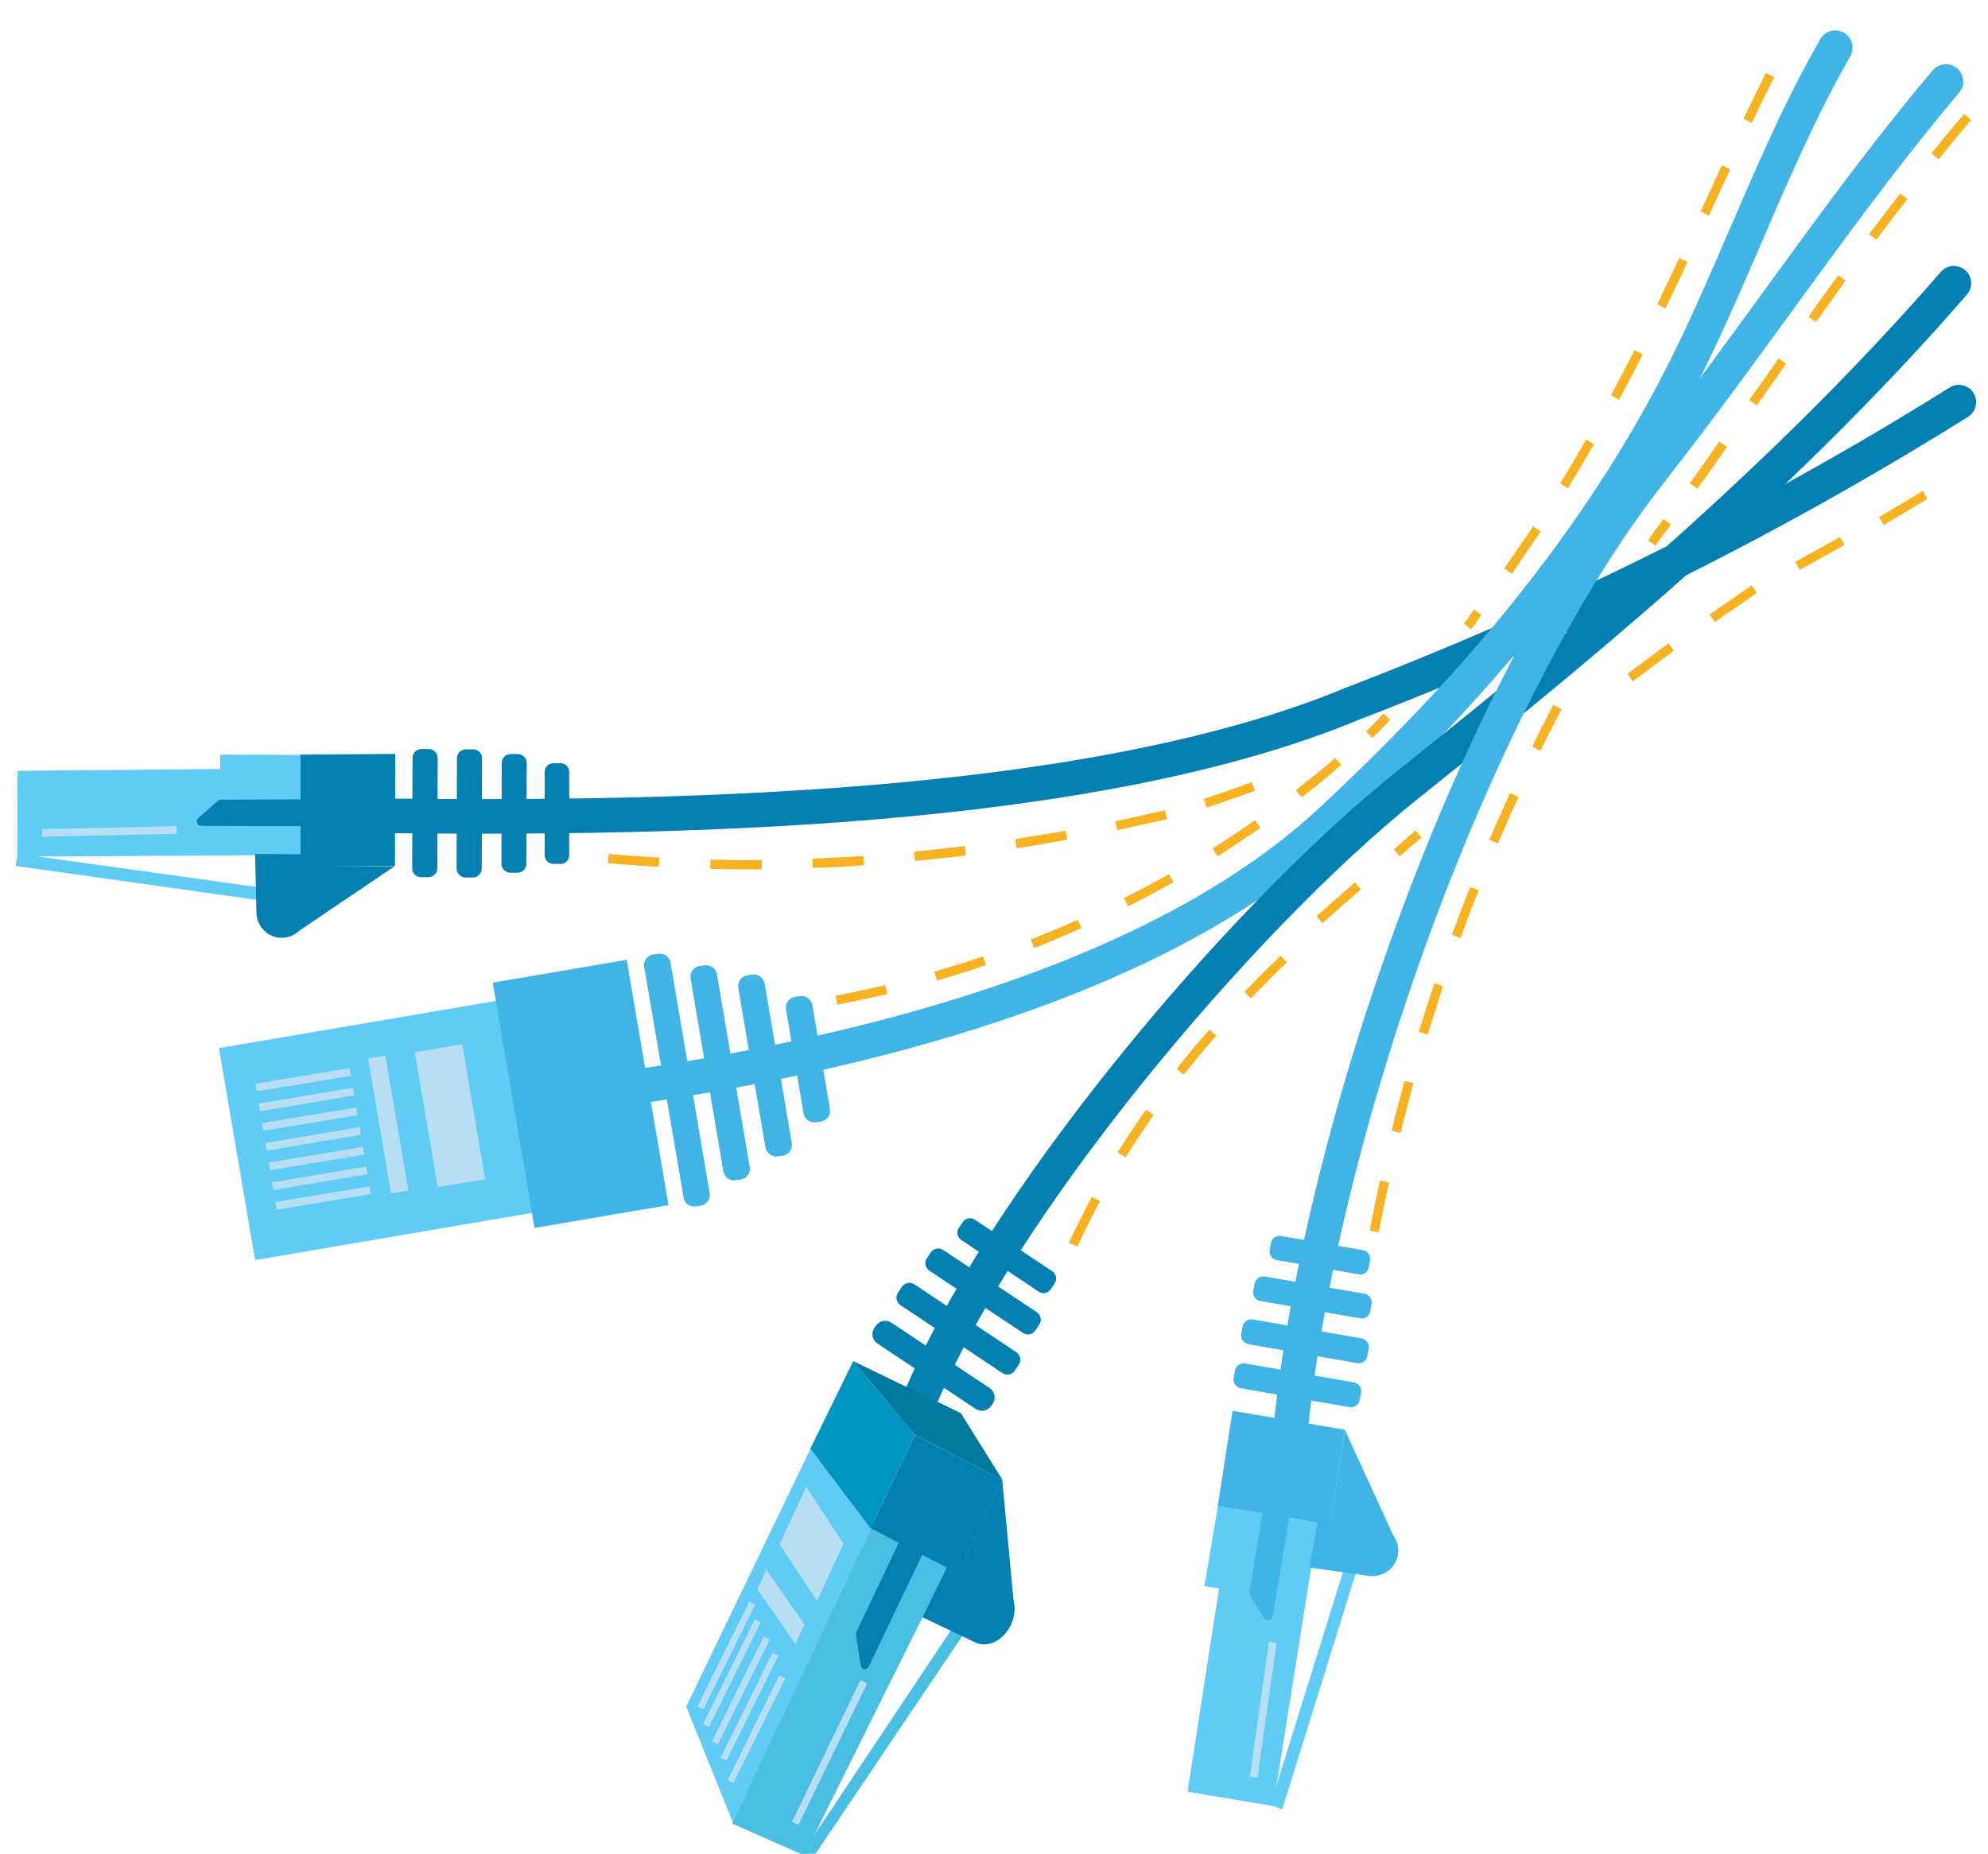 <?xml version="1.0" encoding="utf-8"?>
<!-- Generator: Adobe Illustrator 19.2.1, SVG Export Plug-In . SVG Version: 6.00 Build 0)  -->
<svg version="1.1" id="Layer_1" xmlns="http://www.w3.org/2000/svg" xmlns:xlink="http://www.w3.org/1999/xlink" x="0px" y="0px"
	 viewBox="0 0 600 559.6" enable-background="new 0 0 600 559.6" xml:space="preserve">
<g>
	<path fill="#F6B221" d="M322.6,375.2c2.1-4.7,4.5-9.3,6.9-13.9l2.5,1.3c-2.4,4.5-4.7,9.1-6.8,13.7L322.6,375.2z M337.3,347.9
		c2.7-4.3,5.6-8.7,8.6-12.9l2.3,1.6c-3,4.2-5.8,8.5-8.5,12.8L337.3,347.9z M355.1,322.7c3.1-4,6.5-8,9.9-11.9l2.1,1.8
		c-3.4,3.9-6.7,7.9-9.8,11.8L355.1,322.7z M375.6,299.4c3.5-3.6,7.1-7.3,10.9-10.9l1.9,2c-3.8,3.6-7.4,7.3-10.9,10.9L375.6,299.4z
		 M397.3,276.6c3.7-3.3,7.6-6.7,11.6-10.2l1.8,2.1c-4,3.5-7.9,6.9-11.6,10.2L397.3,276.6z M420.7,256.4c3.7-3.1,2.3-2.2,6.6-5.7
		l1.7,2.2c-4.3,3.5-2.9,2.6-6.6,5.6L420.7,256.4z M491.2,203.4c4.1-3,8.2-6.1,12.3-9.2l1.7,2.2c-4.1,3.1-8.3,6.2-12.4,9.3
		L491.2,203.4z M516,185.5c4.3-3,8.6-5.9,12.6-8.8l1.6,2.3c-4.1,2.9-8.3,5.8-12.7,8.8L516,185.5z M541.8,169.6
		c4.6-2.5,9.1-5,13.5-7.5l1.4,2.4c-4.4,2.5-8.9,5-13.5,7.5L541.8,169.6z"/>
</g>
<g>
	<path fill="#F6B221" d="M416.1,372l-2.7-0.5c0.9-5,2-10.1,3.1-15.1l2.7,0.6C418.1,362,417.1,367,416.1,372z M422.7,342l-2.7-0.7
		c1.2-5,2.6-10,3.9-15l2.7,0.7C425.3,332,423.9,337,422.7,342z M430.9,312.3l-2.7-0.8c1.5-4.9,3.1-9.8,4.7-14.7l2.6,0.9
		C434,302.6,432.4,307.5,430.9,312.3z M440.8,283.2l-2.6-1c1.8-4.8,3.6-9.7,5.5-14.4l2.6,1C444.4,273.5,442.5,278.4,440.8,283.2z
		 M452.1,254.6l-2.6-1.1c2-4.7,4.1-9.5,6.3-14.1l2.5,1.2C456.2,245.1,454.1,249.9,452.1,254.6z M464.9,226.6l-2.5-1.2
		c2.3-4.6,4-8,6.4-12.6l2.5,1.3C469,218.6,467.2,222,464.9,226.6z M499.7,164.7l-2.3-1.5c2.8-4.4,1.7-2.3,4.6-6.5l2.3,1.6
		C501.4,162.5,502.5,160.4,499.7,164.7z M512.3,147.5l-2.3-1.6c3-4.2,6-8.4,8.9-12.6l2.3,1.6C518.3,139.1,515.4,143.3,512.3,147.5z
		 M530.2,122.4l-2.3-1.6l1.5-2.1c2.5-3.5,5-7,7.4-10.5l2.3,1.6c-2.5,3.5-4.9,7-7.4,10.5L530.2,122.4z M548.1,97.2l-2.3-1.6
		c3-4.2,6-8.4,9-12.5l2.2,1.6C554.1,88.9,551.1,93,548.1,97.2z M566.3,72.4l-2.2-1.7c3.2-4.2,6.3-8.3,9.4-12.3l2.2,1.7
		C572.5,64.1,569.4,68.2,566.3,72.4z M585.1,48.1l-2.2-1.8c3.3-4.1,6.6-8.1,9.9-11.9l2.1,1.8C591.7,40,588.4,44,585.1,48.1z"/>
</g>
<path fill="none" stroke="#0380B1" stroke-width="10.441" stroke-linecap="round" stroke-miterlimit="10" d="M591.2,121.4
	c-57.8,36.2-119.2,66.5-182.7,90.9c-80.3,33.5-208.4,34.8-291.2,34"/>
<g>
	<path fill="#F6B221" d="M567.1,156.1c4.4-2.6,8.8-5.2,13.2-7.9l1.4,2.4c-4.4,2.7-8.9,5.4-13.2,7.9L567.1,156.1z M337.2,250.6
		l-0.6-2.7c5-1,10-2.2,15-3.3l0.6,2.7C347.3,248.4,342.3,249.5,337.2,250.6z M364.2,243.8l-0.9-2.6c4.8-1.6,9.7-3.3,14.5-5.1
		l0.9,2.6C373.9,240.5,369,242.2,364.2,243.8z M306.8,256.1l-0.4-2.8c5-0.8,10.1-1.6,15.2-2.5l0.5,2.7
		C317,254.4,311.9,255.3,306.8,256.1z M276.2,259.9l-0.3-2.8c5-0.5,10.2-1.1,15.3-1.7l0.3,2.8C286.4,258.9,281.2,259.4,276.2,259.9z
		 M245.3,262l-0.1-2.8c5.1-0.2,10.2-0.5,15.4-0.8l0.2,2.8C255.6,261.6,250.4,261.9,245.3,262z M214.4,262.3l0.1-2.8
		c5.1,0.1,10.3,0.2,15.4,0.1l0,2.8C224.7,262.5,219.5,262.4,214.4,262.3z M183.5,260.6l0.2-2.8c5.1,0.4,10.2,0.8,15.3,1.1l-0.2,2.8
		C193.8,261.4,188.6,261,183.5,260.6z"/>
</g>
<path fill="none" stroke="#40B4E5" stroke-width="10.441" stroke-linecap="round" stroke-miterlimit="10" d="M553.9,14.4
	c-16.6,29-27.9,60.9-42.4,91.1c-25.6,53.4-64,99.4-107.2,139.8c-54.6,52.9-151.4,73.6-209.9,82.4"/>
<g>
	<path fill="#F6B221" d="M312.1,286.2l-1-2.6c4.3-1.7,8.7-3.5,13-5.4l1.2-0.5l1.1,2.5l-1.2,0.5C320.9,282.6,316.5,284.5,312.1,286.2
		z M339.2,271.1c4.6-2.3,9.1-4.7,13.6-7.2l1.4,2.4c-4.5,2.5-9.1,5-13.7,7.3L339.2,271.1z M282.8,296l-0.8-2.7
		c4.9-1.4,9.8-2.9,14.7-4.6l0.9,2.6C292.7,293.1,287.7,294.6,282.8,296z M366,256.1c4.3-2.7,8.6-5.6,12.8-8.5l1.6,2.3
		c-4.2,2.9-8.5,5.8-12.9,8.6L366,256.1z M252.7,303.3l-0.5-2.7c5-1,10.1-2.1,15-3.2l0.6,2.7C262.8,301.2,257.7,302.3,252.7,303.3z
		 M391.1,238.5c2.4-1.9,4.8-3.8,7.2-5.7c1.6-1.3,3.1-2.6,4.7-4l1.8,2.1c-1.6,1.4-3.1,2.7-4.7,4c-2.4,1.9-4.8,3.9-7.2,5.8
		L391.1,238.5z M412.3,220.8c3.6-3.5,1.7-1.6,5.2-5.4l2,1.9c-3.6,3.8-1.7,2-5.3,5.5L412.3,220.8z M441.8,188.2
		c3.2-3.8-0.1-0.1,3.1-4.2l2.2,1.7c-3.2,4.1,0.1,0.4-3.2,4.3L441.8,188.2z M454,171.6c2.9-4.1,5.8-8.4,8.7-12.7l2.3,1.5
		c-2.9,4.3-5.8,8.6-8.7,12.8L454,171.6z M470.9,145.9c2.6-4.3,5.3-8.7,7.8-13.2l2.4,1.4c-2.6,4.5-5.3,9-7.9,13.3L470.9,145.9z
		 M486.2,119.3c2.4-4.4,4.8-9,7.1-13.6l2.5,1.3c-2.4,4.7-4.8,9.3-7.2,13.7L486.2,119.3z M500.2,91.9l1.4-3c1.7-3.6,3.5-7.3,5.2-11
		l2.5,1.2c-1.7,3.7-3.4,7.3-5.2,11l-1.4,3L500.2,91.9z M513.3,63.9l1-2.3c1.8-3.9,3.6-7.8,5.4-11.7l2.5,1.2
		c-1.8,3.9-3.6,7.8-5.4,11.7l-1,2.3L513.3,63.9z M526.2,35.9c2.4-5,4.6-9.6,6.8-13.9l2.5,1.3c-2.2,4.3-4.4,8.8-6.8,13.8L526.2,35.9z
		"/>
</g>
<path fill="none" stroke="#0380B1" stroke-width="10.441" stroke-linecap="round" stroke-miterlimit="10" d="M589.7,85.5
	c-54.3,62.6-118.8,114.6-165.2,151.7C374,277.6,300.3,365.4,276.4,425.5"/>
<rect x="71.1" y="308.7" transform="matrix(-0.986 0.168 -0.168 -0.986 282.864 658.523)" fill="#60CBF5" width="85.1" height="64.9"/>
<rect x="154.9" y="292.7" transform="matrix(-0.986 0.168 -0.168 -0.986 403.664 626.379)" fill="#40B4E5" width="41" height="75.1"/>
<rect x="128.7" y="316.1" transform="matrix(-0.986 0.168 -0.168 -0.986 326.421 646.005)" fill="#B8DEF4" width="14.5" height="41.3"/>
<rect x="114.6" y="318.8" transform="matrix(-0.986 0.168 -0.168 -0.986 289.795 654.462)" fill="#B8DEF4" width="5.3" height="41.3"/>
<path fill="#40B4E5" stroke="#40B4E5" stroke-width="2.784" stroke-miterlimit="10" d="M209.8,362.8l1.5-0.2c1-0.2,1.7-1.2,1.5-2.2
	L201,290.8c-0.2-1-1.2-1.7-2.2-1.5l-1.5,0.2c-1,0.2-1.7,1.2-1.5,2.2l11.9,69.6C207.8,362.3,208.8,363,209.8,362.8z"/>
<path fill="#40B4E5" stroke="#40B4E5" stroke-width="2.784" stroke-miterlimit="10" d="M221.9,354.9l1.5-0.2c1-0.2,1.7-1.2,1.5-2.2
	l-9.9-58.2c-0.2-1-1.2-1.7-2.2-1.5l-1.5,0.2c-1,0.2-1.7,1.2-1.5,2.2l9.9,58.2C219.9,354.4,220.9,355.1,221.9,354.9z"/>
<path fill="#40B4E5" stroke="#40B4E5" stroke-width="2.784" stroke-miterlimit="10" d="M234.6,347.7l1.5-0.2c1-0.2,1.7-1.2,1.5-2.2
	l-8.2-48.2c-0.2-1-1.2-1.7-2.2-1.5l-1.5,0.2c-1,0.2-1.7,1.2-1.5,2.2l8.2,48.2C232.6,347.2,233.6,347.9,234.6,347.7z"/>
<path fill="#40B4E5" stroke="#40B4E5" stroke-width="2.784" stroke-miterlimit="10" d="M246.1,337.4l1.5-0.2c1-0.2,1.7-1.2,1.5-2.2
	l-5.3-31.4c-0.2-1-1.2-1.7-2.2-1.5l-1.5,0.2c-1,0.2-1.7,1.2-1.5,2.2l5.3,31.4C244.1,336.9,245.1,337.6,246.1,337.4z"/>
<path fill="none" stroke="#40B4E5" stroke-width="10.441" stroke-linecap="round" stroke-miterlimit="10" d="M587.3,24.6
	c-30.9,36.6-56.5,76.1-89,117.6c-52.7,67.2-99.3,196.6-108.7,288.6"/>
<g>
	<line fill="none" stroke="#B8DEF4" stroke-width="2.344" stroke-miterlimit="10" x1="83.3" y1="364" x2="111.7" y2="359.3"/>
	<line fill="none" stroke="#B8DEF4" stroke-width="2.344" stroke-miterlimit="10" x1="82.3" y1="358.1" x2="110.7" y2="353.3"/>
	<line fill="none" stroke="#B8DEF4" stroke-width="2.344" stroke-miterlimit="10" x1="81.3" y1="352.1" x2="109.7" y2="347.4"/>
	<line fill="none" stroke="#B8DEF4" stroke-width="2.344" stroke-miterlimit="10" x1="80.3" y1="346.2" x2="108.7" y2="341.4"/>
	<line fill="none" stroke="#B8DEF4" stroke-width="2.344" stroke-miterlimit="10" x1="79.3" y1="340.2" x2="107.7" y2="335.5"/>
	<line fill="none" stroke="#B8DEF4" stroke-width="2.344" stroke-miterlimit="10" x1="78.3" y1="334.3" x2="106.7" y2="329.5"/>
	<line fill="none" stroke="#B8DEF4" stroke-width="2.344" stroke-miterlimit="10" x1="77.3" y1="328.3" x2="105.7" y2="323.6"/>
</g>
<polygon fill="#60CBF5" points="79.9,268.1 79.2,271.9 4.7,261.4 5.4,257.7 "/>
<path fill="#0380B1" stroke="#0380B1" stroke-width="1.528" stroke-miterlimit="10" d="M154,262.7l2.2,0c1,0,1.9-0.8,1.9-1.9
	l0.1-30.5c0-1-0.8-1.9-1.9-1.9l-2.2,0c-1,0-1.9,0.8-1.9,1.9l-0.1,30.5C152.1,261.8,153,262.7,154,262.7z"/>
<path fill="#0380B1" stroke="#0380B1" stroke-width="1.405" stroke-miterlimit="10" d="M167,260.1l2.2,0c1,0,1.9-0.8,1.9-1.9
	l0-25.2c0-1-0.8-1.9-1.9-1.9l-2.2,0c-1,0-1.9,0.8-1.9,1.9l0,25.2C165.1,259.2,165.9,260.1,167,260.1z"/>
<path fill="#0380B1" stroke="#0380B1" stroke-width="1.589" stroke-miterlimit="10" d="M140.5,264.1l2.2,0c1,0,1.9-0.8,1.9-1.9
	l0.1-33.3c0-1-0.8-1.9-1.9-1.9l-2.2,0c-1,0-1.9,0.8-1.9,1.9l-0.1,33.3C138.6,263.2,139.5,264.1,140.5,264.1z"/>
<path fill="#0380B1" stroke="#0380B1" stroke-width="1.589" stroke-miterlimit="10" d="M127.1,264l2.2,0c1,0,1.9-0.8,1.9-1.9
	l0.1-33.3c0-1-0.8-1.9-1.9-1.9l-2.2,0c-1,0-1.9,0.8-1.9,1.9l-0.1,33.3C125.2,263.2,126,264,127.1,264z"/>
<g>
	<path fill="#0380B1" stroke="#0380B1" stroke-width="1.604" stroke-miterlimit="10" d="M311.8,401.2l1.2-1.8
		c0.6-0.9,0.3-2-0.5-2.6l-28.3-18.8c-0.9-0.6-2-0.3-2.6,0.5l-1.2,1.8c-0.6,0.9-0.3,2,0.5,2.6l28.3,18.8
		C310,402.3,311.2,402.1,311.8,401.2z"/>
	<path fill="#0380B1" stroke="#0380B1" stroke-width="1.474" stroke-miterlimit="10" d="M316.5,388.8l1.2-1.8
		c0.6-0.9,0.3-2-0.5-2.6l-23.4-15.6c-0.9-0.6-2-0.3-2.6,0.5l-1.2,1.8c-0.6,0.9-0.3,2,0.5,2.6l23.4,15.6
		C314.7,389.9,315.9,389.7,316.5,388.8z"/>
	<path fill="#0380B1" stroke="#0380B1" stroke-width="1.667" stroke-miterlimit="10" d="M305.6,413.3l1.2-1.8c0.6-0.9,0.3-2-0.5-2.6
		l-30.8-20.5c-0.9-0.6-2-0.3-2.6,0.5l-1.2,1.8c-0.6,0.9-0.3,2,0.5,2.6l30.8,20.5C303.8,414.4,305,414.2,305.6,413.3z"/>
	<path fill="#0380B1" stroke="#0380B1" stroke-width="1.667" stroke-miterlimit="10" d="M294.9,424.6c1.2,0.8,2.8,0.5,3.6-0.7
		l0.4-0.6c0.8-1.2,0.5-2.8-0.7-3.6l-29.6-19.7c-1.2-0.8-2.8-0.5-3.6,0.7l-0.4,0.6c-0.8,1.2-0.5,2.8,0.7,3.6L294.9,424.6"/>
</g>
<polygon fill="#0380B1" points="90.5,261.7 119.2,261.4 119.3,227.6 90.6,227.8 "/>
<polygon fill="#60CBF5" points="5.2,258.6 90.7,258.1 90.7,231.9 5.3,232.7 "/>
<polygon fill="#60CBF5" points="66.5,253.7 90.7,254 90.7,227.9 66.5,227.8 "/>
<polyline fill="#0380B1" points="119.1,261.5 90.2,261.6 90.7,280.7 "/>
<path fill="#0380B1" d="M92.3,257.9l0.4,17.6c0,4.2-3.5,7.6-7.7,7.6h0c-4.2,0-7.6-3.5-7.6-7.7l-0.4-17.6"/>
<polygon fill="#B8DEF4" points="53.3,251.7 53.3,249.4 12.7,250.3 12.7,252.6 "/>
<path fill="#0380B1" d="M97.9,249.4l-37.2-0.1c-1.1,0-1.7-1.3-1-2.2l6-5.3c0.2-0.3,0.6-0.4,1-0.4l31.2-0.1c0.7,0,1.3,0.6,1.3,1.3
	l0,5.4C99.2,248.8,98.6,249.4,97.9,249.4z"/>
<polygon fill="#60CBF5" points="406.1,472.1 409.7,473.3 387,546.2 383.4,544.9 "/>
<polygon fill="#40B4E5" points="401.4,460.3 405.9,431.6 372,425.9 367.5,454.7 "/>
<polygon fill="#60CBF5" points="384.3,545.2 397.9,459.6 371.7,455.2 358.4,540.9 "/>
<polygon fill="#60CBF5" points="389.4,483.1 393.8,458.9 367.6,454.6 363.5,478.8 "/>
<polyline fill="#40B4E5" points="405.9,431.6 401.3,460.6 420.4,463.3 "/>
<path fill="#40B4E5" d="M397.9,457.9l17.7,2.5c4.2,0.7,7,4.8,6.3,9l0,0c-0.7,4.2-4.8,7-9,6.3l-17.7-2.5"/>
<polygon fill="#B8DEF4" points="385.3,495.9 383,495.6 377.2,536.3 379.5,536.7 "/>
<path fill="#40B4E5" d="M390.3,450.9l-6.2,37.2c-0.2,1.1-1.6,1.5-2.4,0.6l-4.3-6.9c-0.2-0.3-0.3-0.7-0.3-1.1l5.1-31.3
	c0.1-0.7,0.8-1.2,1.5-1.1l5.4,0.9C389.9,449.5,390.4,450.2,390.3,450.9z"/>
<path fill="#40B4E5" stroke="#40B4E5" stroke-width="1.528" stroke-miterlimit="10" d="M412.8,395.7l0.4-2.2c0.2-1-0.5-2-1.5-2.2
	l-30.1-5.2c-1-0.2-2,0.5-2.2,1.5l-0.4,2.2c-0.2,1,0.5,2,1.5,2.2l30.1,5.2C411.7,397.4,412.6,396.8,412.8,395.7z"/>
<path fill="#40B4E5" stroke="#40B4E5" stroke-width="1.405" stroke-miterlimit="10" d="M412.4,382.5l0.4-2.2c0.2-1-0.5-2-1.5-2.2
	l-24.8-4.3c-1-0.2-2,0.5-2.2,1.5l-0.4,2.2c-0.2,1,0.5,2,1.5,2.2l24.8,4.3C411.2,384.2,412.2,383.5,412.4,382.5z"/>
<path fill="#40B4E5" stroke="#40B4E5" stroke-width="1.589" stroke-miterlimit="10" d="M411.9,409.2l0.4-2.2c0.2-1-0.5-2-1.5-2.2
	l-32.8-5.7c-1-0.2-2,0.5-2.2,1.5l-0.4,2.2c-0.2,1,0.5,2,1.5,2.2l32.8,5.7C410.7,410.9,411.7,410.3,411.9,409.2z"/>
<path fill="#40B4E5" stroke="#40B4E5" stroke-width="1.589" stroke-miterlimit="10" d="M409.6,422.5l0.4-2.2c0.2-1-0.5-2-1.5-2.2
	l-32.8-5.7c-1-0.2-2,0.5-2.2,1.5l-0.4,2.2c-0.2,1,0.5,2,1.5,2.2l32.8,5.7C408.4,424.2,409.4,423.5,409.6,422.5z"/>
<g>
	<polygon fill="#60CBF5" points="221.4,550.7 264.9,460.7 246.9,432.6 207.1,515.2 	"/>
	<polygon fill="#B8DEF4" points="246.6,483.3 254.6,466 243.3,448.9 235.3,466.2 	"/>
	<polygon fill="#B8DEF4" points="240.1,496.3 242.8,490.4 231.3,473.9 228.6,479.8 	"/>
	<path fill="none" stroke="#B8DEF4" stroke-width="1.978" stroke-miterlimit="10" d="M220.5,537.8l15.6-31.6 M218.4,531l15.6-31.6
		 M215.8,526.1l15.6-31.6 M213.1,520.9l15.6-31.6 M211.4,515.6l15.6-31.6"/>
	<polygon fill="#4ABEE2" points="289.9,487.8 292.9,490.2 245,561.3 241.9,559.7 	"/>
	<polygon fill="#0094C1" points="262.7,461.3 276.2,433.2 257.5,410.9 244.6,437.3 	"/>
	<polygon fill="#4ABEE2" points="242.7,560.1 286.6,471.8 263.6,460.2 221,550.5 	"/>
	<polygon fill="#4ABEE2" points="269.1,498.3 282.5,471.3 263.2,461.4 250.1,488.6 	"/>
	<polyline fill="#0380B1" points="302.5,446.9 288.9,475.2 305.9,483.2 	"/>
	<path fill="#0380B1" d="M286.8,471.1l15.7,7.5c3.7,1.9,4.8,7.4,2.5,12.1l0,0c-2.3,4.7-7.2,7-10.9,5l-15.7-7.5"/>
	<polygon fill="#B8DEF4" points="261.7,508.2 259.7,507.2 239,550 241,550.9 	"/>
	<path fill="#0380B1" d="M282.3,461.1l-20,41.8c-0.6,1.3-2.1,1.3-2.5,0.1l-1.4-9.1c-0.1-0.4-0.1-0.9,0.1-1.3l16.7-35.2
		c0.4-0.8,1.2-1.2,1.9-0.9l4.8,2.4C282.4,459.3,282.6,460.3,282.3,461.1z"/>
	<polygon fill="#0380B1" points="289.1,474.9 302.6,446.8 276.2,433.2 262.7,461.3 	"/>
	<polygon fill="#00799E" points="276.2,433.2 257.5,410.9 290,426.6 302.6,446.8 	"/>
</g>
</svg>

